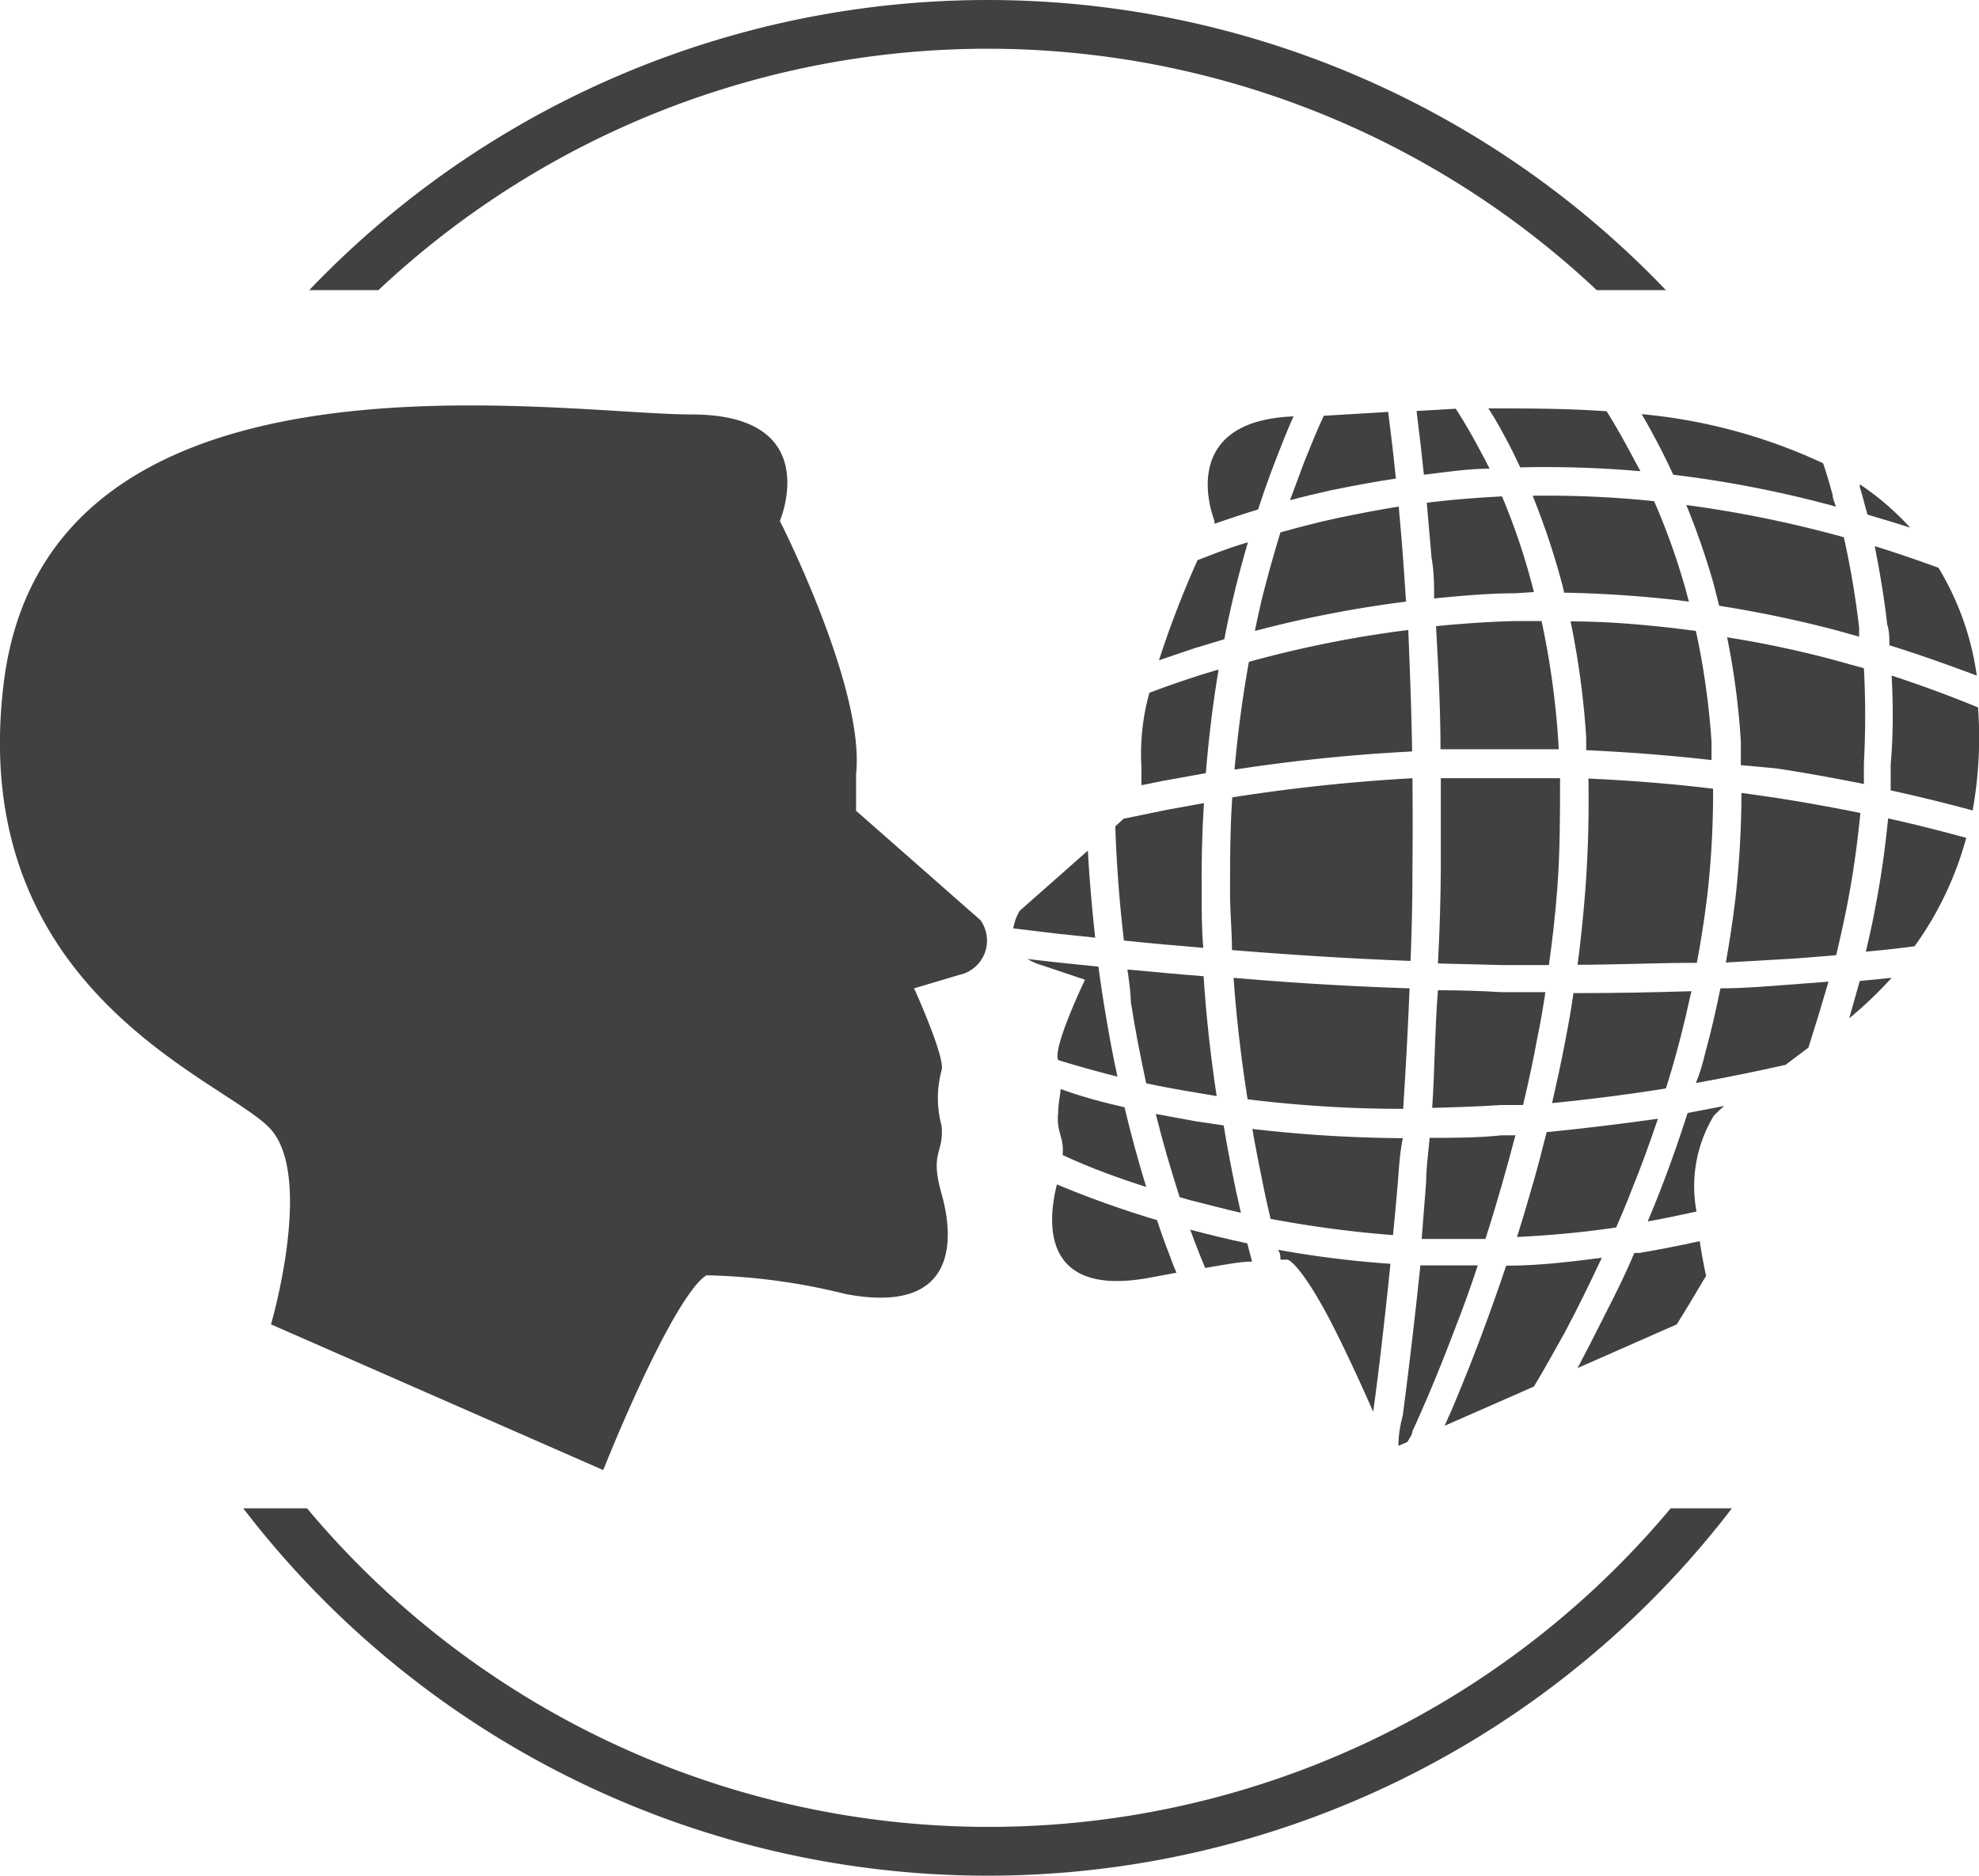 <svg xmlns="http://www.w3.org/2000/svg" viewBox="0 0 62.07 58.83"><defs><style>.cls-1{fill:#414042;}</style></defs><title>Asset 42</title><g id="Layer_2" data-name="Layer 2"><g id="data_analytics_and_network_icons" data-name="data analytics and network icons"><path class="cls-1" d="M59.26,20.24c0-.22,0-.44-.07-.66-.09-.82-.23-1.63-.39-2.45.67.21,1.35.44,2,.68A8.88,8.88,0,0,1,62,21.19C61.06,20.84,60.17,20.52,59.26,20.24Z"/><path class="cls-1" d="M59.33,21.19c.91.3,1.82.63,2.71,1a12.88,12.88,0,0,1-.17,3.23c-.85-.23-1.71-.44-2.57-.63,0-.27,0-.54,0-.8C59.38,23.05,59.38,22.12,59.33,21.19Z"/><path class="cls-1" d="M60.05,29.68c-.51.07-1,.12-1.53.17.12-.5.23-1,.32-1.51.17-.88.29-1.77.38-2.67.82.18,1.64.39,2.45.61A10.52,10.52,0,0,1,60.05,29.68Z"/><path class="cls-1" d="M58.57,16.14c-.08-.29-.15-.58-.24-.87a.24.24,0,0,0,0-.08,8.54,8.54,0,0,1,1.58,1.36C59.45,16.4,59,16.27,58.57,16.14Z"/><path class="cls-1" d="M58,31.94l.33-1.17,1-.1A12.84,12.84,0,0,1,58,31.94Z"/><path class="cls-1" d="M58.31,19.69l0,.28-.75-.21A37.3,37.3,0,0,0,53.92,19l-.18-.71a23.65,23.65,0,0,0-.85-2.45,36.66,36.66,0,0,1,4.53.9l.41.11A27.15,27.15,0,0,1,58.31,19.69Z"/><path class="cls-1" d="M52.48,14.89c-.19-.41-.39-.82-.61-1.22-.12-.23-.25-.46-.38-.68a17.17,17.17,0,0,1,5.69,1.54c.11.32.21.66.3,1,0,.12.07.24.1.36A35.31,35.31,0,0,0,52.48,14.89Z"/><path class="cls-1" d="M55.53,25c.94.14,1.88.31,2.82.5-.09.91-.21,1.81-.38,2.7-.11.59-.24,1.17-.38,1.76l-1.22.1-2.24.13c.12-.67.22-1.34.3-2a30.79,30.79,0,0,0,.19-3.32Z"/><path class="cls-1" d="M58.46,23.94c0,.22,0,.43,0,.65-.91-.18-1.83-.35-2.76-.49L54.6,24c0-.25,0-.5,0-.75a23.64,23.64,0,0,0-.43-3.26,32.71,32.71,0,0,1,3.24.68l1.05.29A27.85,27.85,0,0,1,58.46,23.94Z"/><path class="cls-1" d="M53.49,33c.18-.65.33-1.31.47-2,.82,0,1.65-.08,2.48-.14l.91-.07q-.29,1-.63,2.07L56,33.4c-.93.21-1.87.4-2.81.57C53.32,33.66,53.41,33.34,53.49,33Z"/><path class="cls-1" d="M49.26,19.49c1.08,0,2.15.09,3.22.21l.71.09a23.76,23.76,0,0,1,.49,3.47l0,.58c-1.31-.15-2.62-.25-3.93-.31l0-.4A26.3,26.3,0,0,0,49.26,19.49Z"/><path class="cls-1" d="M54.32,47.31a29.41,29.41,0,0,1-46.69,0h2a27.88,27.88,0,0,0,42.77,0Z"/><path class="cls-1" d="M53.75,35a4.28,4.28,0,0,0-.54,3c-.51.11-1,.22-1.53.31.08-.2.17-.4.25-.61.37-.92.7-1.85,1-2.79l1.15-.22A3.71,3.71,0,0,0,53.75,35Z"/><path class="cls-1" d="M52.58,18.82c-1.17-.13-2.34-.21-3.52-.23L49,18.34a23.4,23.4,0,0,0-.93-2.79,32.38,32.38,0,0,1,3.81.17,21.32,21.32,0,0,1,1,2.81l.09.34Z"/><path class="cls-1" d="M49.85,42.2c.5-1,1-1.92,1.41-2.9l.16,0c.64-.11,1.26-.23,1.89-.37.06.4.13.77.2,1.09l-.08.13c-.27.46-.55.93-.84,1.39l-3.11,1.37Z"/><path class="cls-1" d="M53.22,30.2c-1.24,0-2.49.06-3.74.06q.15-1.16.24-2.31c.09-1.17.12-2.35.1-3.53,1.3.06,2.61.16,3.91.32a28.58,28.58,0,0,1-.18,3.33Q53.42,29.14,53.22,30.2Z"/><path class="cls-1" d="M53.05,31.09c-.13.58-.26,1.15-.41,1.71s-.25.9-.39,1.34c-1.18.19-2.37.34-3.57.46.14-.62.28-1.25.4-1.88s.19-1,.27-1.57C50.58,31.15,51.81,31.13,53.05,31.09Z"/><path class="cls-1" d="M52,35.09c-.26.77-.54,1.54-.85,2.3-.14.37-.3.74-.46,1.11-1,.15-2.07.25-3.11.3.15-.47.29-.94.42-1.4.19-.63.35-1.26.51-1.89C49.63,35.4,50.79,35.26,52,35.09Z"/><path class="cls-1" d="M51.45,14.78a33.84,33.84,0,0,0-3.77-.12c-.13-.28-.27-.57-.42-.85s-.37-.69-.58-1c1.19,0,2.45,0,3.71.09.25.4.48.8.7,1.21Z"/><path class="cls-1" d="M48.11,43.49l-2.8,1.23.24-.54c.31-.74.61-1.48.89-2.23s.55-1.5.8-2.25c1,0,2-.12,3-.25-.37.79-.75,1.57-1.16,2.34C48.76,42.36,48.45,42.93,48.11,43.49Z"/><path class="cls-1" d="M45.19,27.3c0-1,0-1.93,0-2.89l.86,0c1,0,1.92,0,2.88,0,0,1.17,0,2.33-.09,3.5-.06.79-.15,1.58-.26,2.36l-1.48,0-2-.05Q45.18,28.74,45.19,27.3Z"/><path class="cls-1" d="M48.89,23.5c-1,0-1.91,0-2.86,0l-.85,0c0-1.29-.07-2.58-.14-3.86.82-.08,1.65-.14,2.48-.16l.83,0a25.68,25.68,0,0,1,.52,3.71C48.88,23.29,48.88,23.4,48.89,23.5Z"/><path class="cls-1" d="M45.1,31.06q1,0,2,.06l1.37,0c-.07.47-.16,1-.25,1.42-.13.71-.28,1.41-.45,2.12l-.71,0c-.71.05-1.43.07-2.14.09C45,33.56,45,32.31,45.1,31.06Z"/><path class="cls-1" d="M47.49,18.61c-.84,0-1.67.08-2.51.16,0-.42,0-.84-.08-1.27l-.15-1.73c.79-.1,1.58-.16,2.36-.2a20.81,20.81,0,0,1,1,3v0Z"/><path class="cls-1" d="M44.73,37.08c0-.46.07-.92.11-1.39.75,0,1.5,0,2.26-.08l.43,0c-.14.53-.28,1.05-.43,1.57s-.33,1.12-.51,1.68q-1,0-2,0Z"/><path class="cls-1" d="M45.66,12.82c.29.45.56.92.81,1.4.09.16.17.32.25.48-.69,0-1.38.11-2.06.19-.07-.68-.15-1.35-.23-2Z"/><path class="cls-1" d="M44,44.38q.16-1.22.3-2.43c.09-.75.17-1.51.25-2.26q.9,0,1.8,0-.33,1-.69,1.92c-.28.74-.57,1.47-.88,2.2-.16.36-.31.72-.48,1.08,0,.11-.1.23-.16.34l-.28.12C43.86,45.05,43.91,44.72,44,44.38Z"/><path class="cls-1" d="M43.54,12.92c.09.7.17,1.39.24,2.09-.66.1-1.32.22-2,.36-.44.1-.88.2-1.32.32l.45-1.21c.2-.49.4-1,.61-1.44Z"/><path class="cls-1" d="M40.57,13.06c-.16.36-.31.73-.45,1.09-.24.61-.46,1.21-.66,1.83-.46.14-.91.29-1.37.45a.66.66,0,0,0,0-.1S36.81,13.21,40.57,13.06Z"/><path class="cls-1" d="M41.7,41.38c-.94-1.78-1.31-1.87-1.31-1.87h-.23c0-.1,0-.21-.08-.31a32.41,32.41,0,0,0,3.53.44q-.11,1.11-.24,2.22c-.09.81-.19,1.61-.3,2.42v0C42.71,43.47,42.2,42.34,41.7,41.38Z"/><path class="cls-1" d="M39.56,18.86q.27-1.08.6-2.16c.61-.17,1.22-.33,1.84-.46s1.24-.25,1.87-.35c.05.56.1,1.12.14,1.68s.06.87.09,1.3a36.39,36.39,0,0,0-4.74.92C39.42,19.48,39.49,19.17,39.56,18.86Z"/><path class="cls-1" d="M43.85,37c-.05.58-.1,1.16-.16,1.74a35.4,35.4,0,0,1-3.84-.51c-.08-.35-.16-.7-.23-1.05-.12-.59-.24-1.18-.34-1.77A42.87,42.87,0,0,0,44,35.7C43.91,36.13,43.88,36.57,43.85,37Z"/><path class="cls-1" d="M44.29,23.57a55,55,0,0,0-5.57.57c.1-1.14.25-2.26.45-3.38a35.13,35.13,0,0,1,5-1C44.22,21,44.27,22.29,44.29,23.57Z"/><path class="cls-1" d="M44.21,31c-.05,1.26-.12,2.52-.2,3.78a39.59,39.59,0,0,1-4.88-.3c-.2-1.27-.35-2.54-.44-3.81Q41.45,30.91,44.21,31Z"/><path class="cls-1" d="M38.4,20.05l-.93.28-1.12.38a30.74,30.74,0,0,1,1.21-3.14c.52-.2,1-.39,1.58-.56-.16.55-.31,1.1-.44,1.65S38.49,19.58,38.4,20.05Z"/><path class="cls-1" d="M37,37.55q-.42-1.29-.75-2.61l1.25.23.88.13c.11.69.25,1.39.39,2.07l.15.67c-.53-.12-1-.25-1.57-.39Z"/><path class="cls-1" d="M44.3,27.29q0,1.42-.06,2.85c-1.87-.07-3.74-.19-5.6-.34,0-.59-.06-1.19-.06-1.79,0-1,0-2,.07-3a56.36,56.36,0,0,1,5.65-.6C44.31,25.4,44.31,26.34,44.3,27.29Z"/><path class="cls-1" d="M38.22,21c-.18,1.08-.31,2.16-.4,3.25l-1.39.25-.63.13v-.57a7.11,7.11,0,0,1,.25-2.33c.55-.21,1.11-.4,1.67-.58Z"/><path class="cls-1" d="M39.27,39.57c-.38,0-.86.1-1.47.2-.1-.24-.2-.48-.29-.72l-.18-.48c.6.16,1.19.3,1.79.43Z"/><path class="cls-1" d="M35.36,30.41c.8.07,1.59.15,2.39.21h0c.08,1.25.22,2.51.41,3.76l-.59-.1q-.81-.13-1.62-.3c-.18-.84-.35-1.69-.48-2.54C35.46,31.1,35.41,30.75,35.36,30.41Z"/><path class="cls-1" d="M35.27,34.73c.2.85.43,1.68.68,2.5-.88-.28-1.76-.6-2.62-1,.05-.6-.21-.7-.14-1.34,0-.28.06-.52.08-.73C33.93,34.4,34.6,34.58,35.27,34.73Z"/><path class="cls-1" d="M35.25,29.5c-.14-1.19-.23-2.38-.27-3.58l.26-.24,1.36-.28,1.16-.21c-.06.95-.08,1.89-.07,2.84,0,.57,0,1.13.05,1.7C36.91,29.66,36.08,29.59,35.25,29.5Z"/><path class="cls-1" d="M33.15,37.15a30.79,30.79,0,0,0,3.14,1.12c.12.37.25.73.39,1.09.07.19.14.38.22.56l-.81.15C32.77,40.7,32.81,38.49,33.15,37.15Z"/><path class="cls-1" d="M34.12,26.68c.05.91.13,1.82.23,2.73l-1.15-.12-1.42-.17a1.65,1.65,0,0,1,.2-.55Z"/><path class="cls-1" d="M34.64,31.59c.12.73.25,1.46.41,2.18-.63-.16-1.25-.33-1.86-.52h0c-.19-.37.84-2.52.84-2.52l-1.4-.47a1.66,1.66,0,0,1-.4-.18l.87.1,1.35.14C34.51,30.74,34.57,31.17,34.64,31.59Z"/><path class="cls-1" d="M11.87,9.1H9.7a29.42,29.42,0,0,1,42.55,0H50.08a27.89,27.89,0,0,0-38.21,0Z"/><path class="cls-1" d="M29.53,37.44c.38,1.33.57,3.82-3,3.15A19.71,19.71,0,0,0,22.17,40s-.38.09-1.34,1.9-1.91,4.21-1.91,4.21L8.5,41.54s1.34-4.58,0-6.11S-1,31.2.1,21.57C1.34,10.3,17.49,13,21.69,13s2.77,3.34,2.77,3.34,2.68,5.26,2.39,7.94l0,1.15,3.9,3.43a1.1,1.1,0,0,1-.67,1.72L28.67,31s1,2.2.86,2.58a3.31,3.31,0,0,0,0,1.72C29.62,36.19,29.15,36.1,29.53,37.44Z"/></g></g></svg>